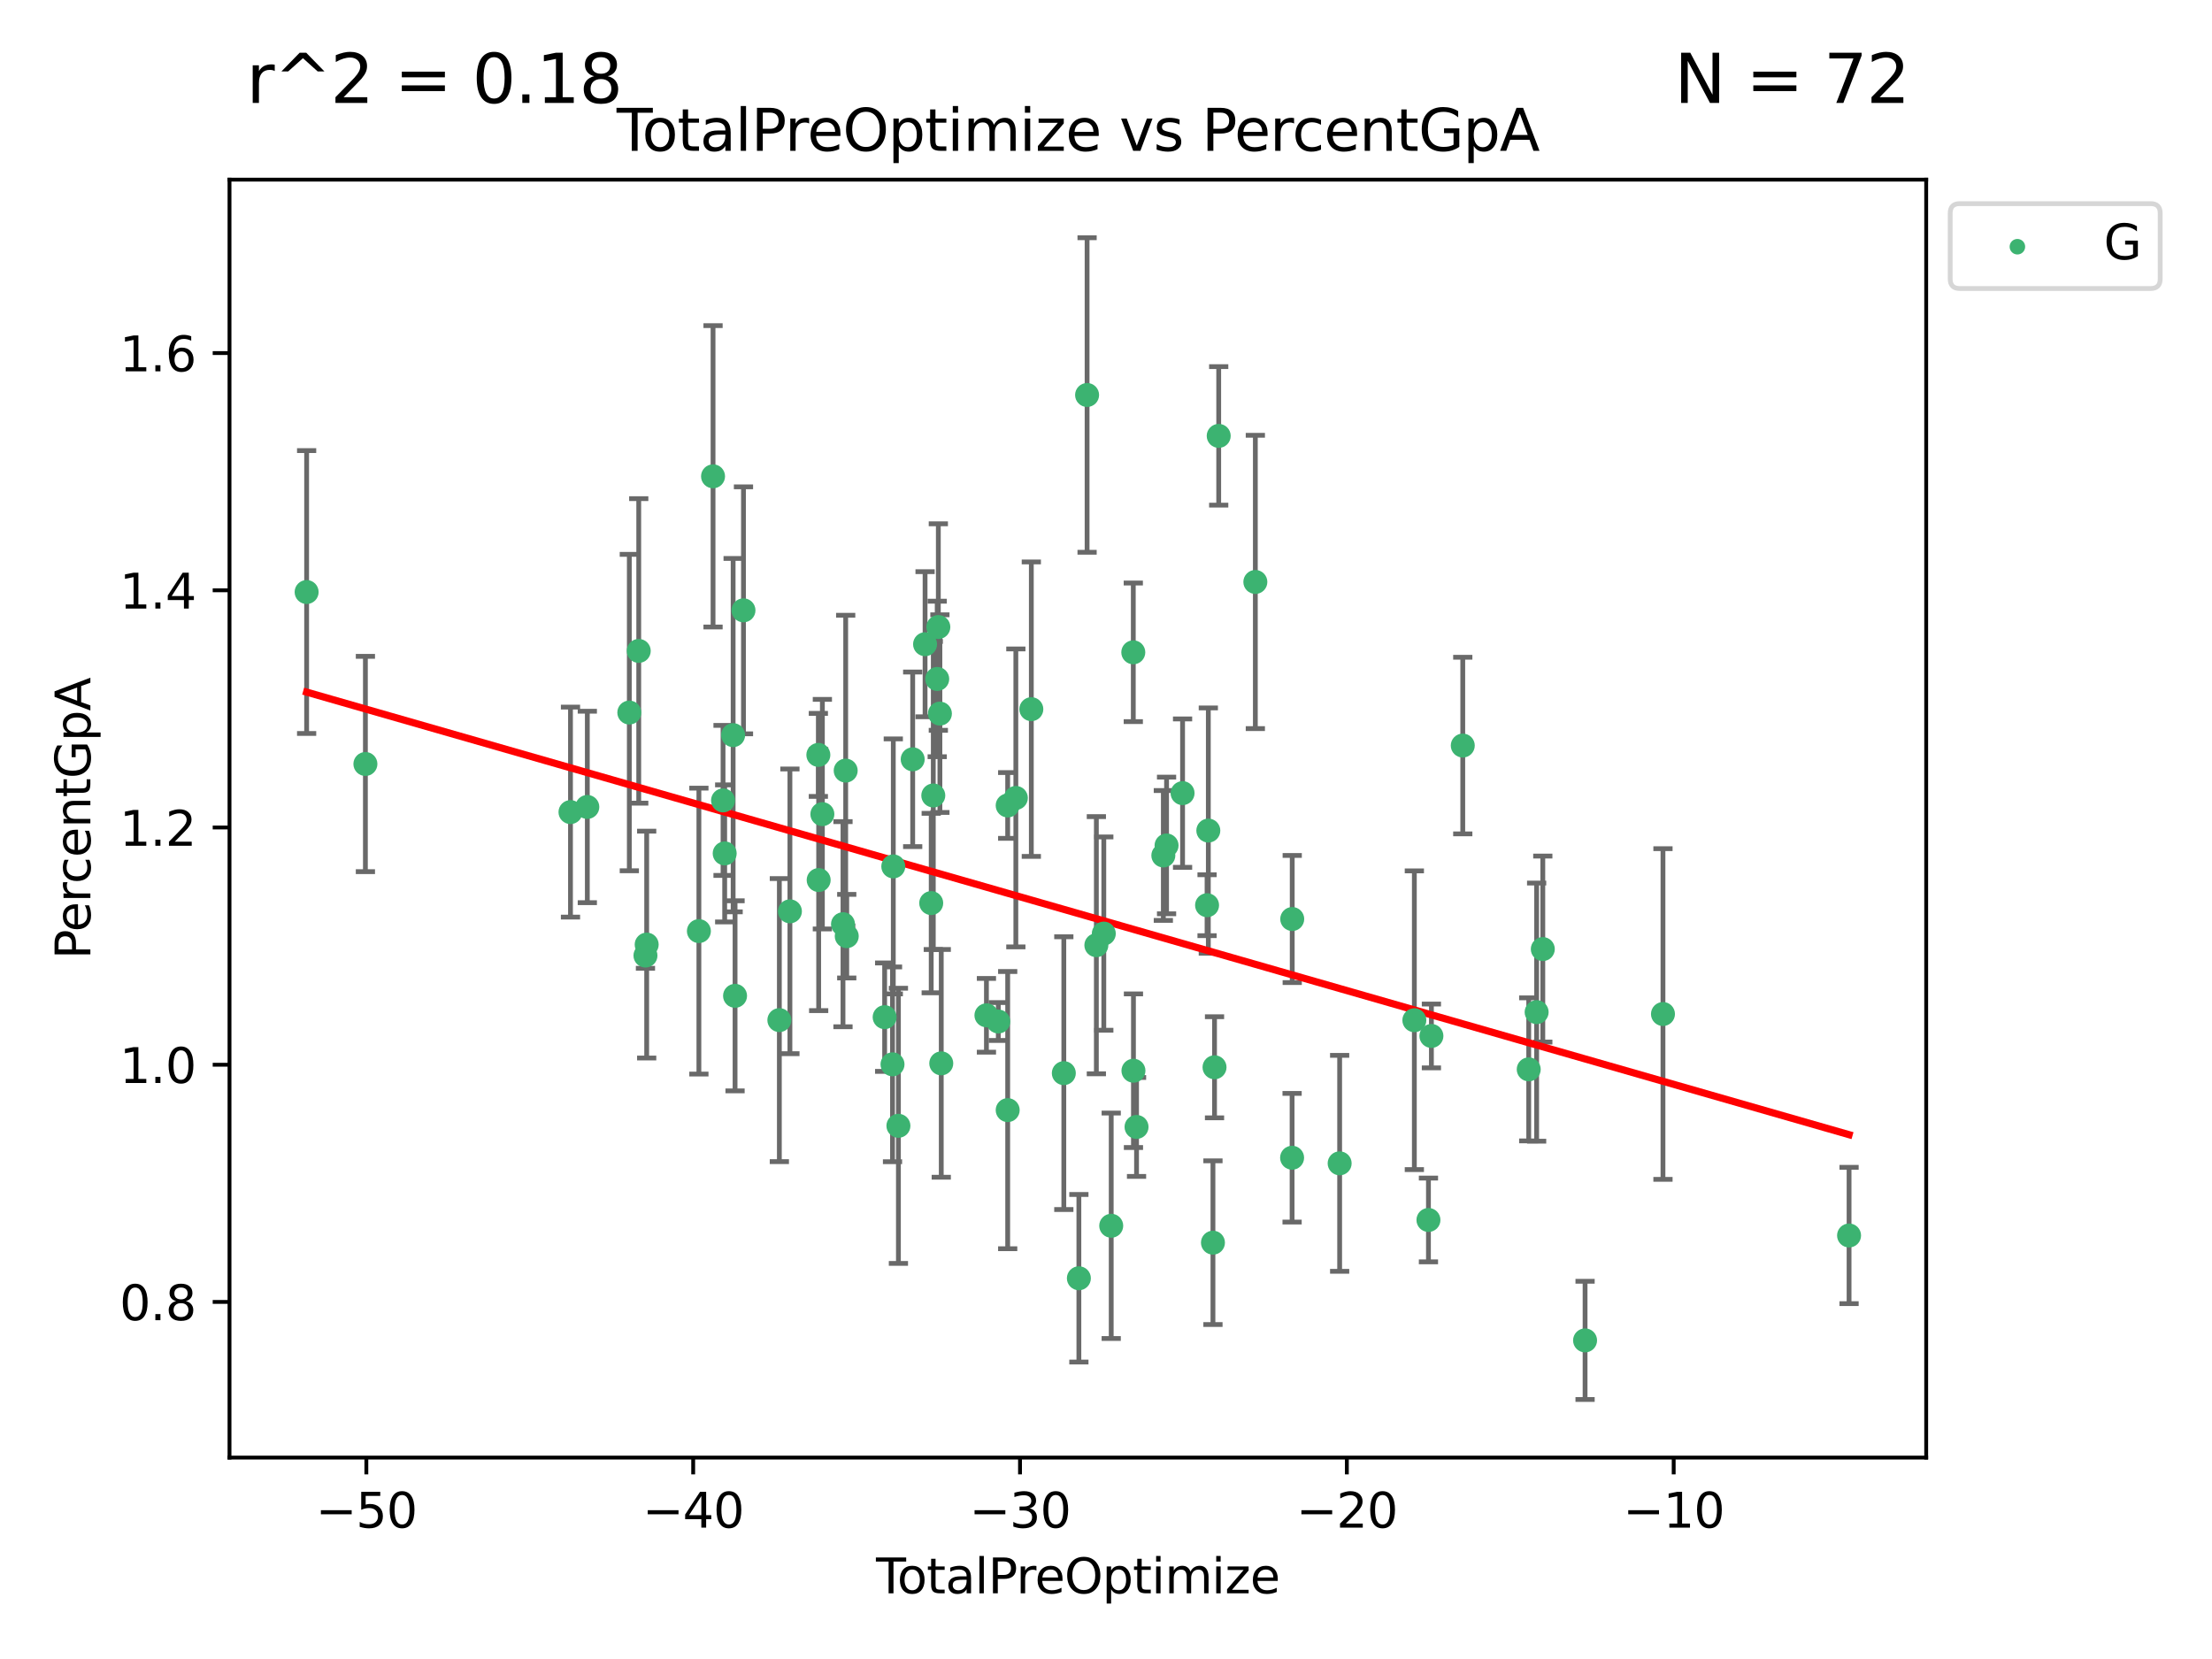 <?xml version="1.0" encoding="utf-8" standalone="no"?>
<!DOCTYPE svg PUBLIC "-//W3C//DTD SVG 1.1//EN"
  "http://www.w3.org/Graphics/SVG/1.1/DTD/svg11.dtd">
<svg xmlns:xlink="http://www.w3.org/1999/xlink" width="460.8pt" height="345.6pt" viewBox="0 0 460.8 345.6" xmlns="http://www.w3.org/2000/svg" version="1.1">
 <defs>
  <style type="text/css">*{stroke-linejoin: round; stroke-linecap: butt}</style>
 </defs>
 <g id="figure_1">
  <g id="patch_1">
   <path d="M 0 345.6 
L 460.8 345.6 
L 460.8 0 
L 0 0 
z
" style="fill: #ffffff"/>
  </g>
  <g id="axes_1">
   <g id="patch_2">
    <path d="M 47.81 303.64 
L 401.26 303.64 
L 401.26 37.422 
L 47.81 37.422 
z
" style="fill: #ffffff"/>
   </g>
   <g id="PathCollection_1">
    <defs>
     <path id="m0fd4afc71e" d="M 0 1.118 
C 0.297 1.118 0.581 1 0.791 0.791 
C 1 0.581 1.118 0.297 1.118 0 
C 1.118 -0.297 1 -0.581 0.791 -0.791 
C 0.581 -1 0.297 -1.118 0 -1.118 
C -0.297 -1.118 -0.581 -1 -0.791 -0.791 
C -1 -0.581 -1.118 -0.297 -1.118 0 
C -1.118 0.297 -1 0.581 -0.791 0.791 
C -0.581 1 -0.297 1.118 0 1.118 
z
" style="stroke: #3cb371"/>
    </defs>
    <g clip-path="url(#p74c16fd40b)">
     <use xlink:href="#m0fd4afc71e" x="63.876" y="123.332" style="fill: #3cb371; stroke: #3cb371"/>
     <use xlink:href="#m0fd4afc71e" x="76.12" y="159.153" style="fill: #3cb371; stroke: #3cb371"/>
     <use xlink:href="#m0fd4afc71e" x="118.843" y="169.174" style="fill: #3cb371; stroke: #3cb371"/>
     <use xlink:href="#m0fd4afc71e" x="122.35" y="168.104" style="fill: #3cb371; stroke: #3cb371"/>
     <use xlink:href="#m0fd4afc71e" x="131.099" y="148.438" style="fill: #3cb371; stroke: #3cb371"/>
     <use xlink:href="#m0fd4afc71e" x="133.061" y="135.597" style="fill: #3cb371; stroke: #3cb371"/>
     <use xlink:href="#m0fd4afc71e" x="134.461" y="199.058" style="fill: #3cb371; stroke: #3cb371"/>
     <use xlink:href="#m0fd4afc71e" x="134.715" y="196.772" style="fill: #3cb371; stroke: #3cb371"/>
     <use xlink:href="#m0fd4afc71e" x="145.593" y="193.965" style="fill: #3cb371; stroke: #3cb371"/>
     <use xlink:href="#m0fd4afc71e" x="148.54" y="99.226" style="fill: #3cb371; stroke: #3cb371"/>
     <use xlink:href="#m0fd4afc71e" x="150.624" y="166.74" style="fill: #3cb371; stroke: #3cb371"/>
     <use xlink:href="#m0fd4afc71e" x="150.965" y="177.781" style="fill: #3cb371; stroke: #3cb371"/>
     <use xlink:href="#m0fd4afc71e" x="152.724" y="153.145" style="fill: #3cb371; stroke: #3cb371"/>
     <use xlink:href="#m0fd4afc71e" x="153.125" y="207.45" style="fill: #3cb371; stroke: #3cb371"/>
     <use xlink:href="#m0fd4afc71e" x="154.879" y="127.143" style="fill: #3cb371; stroke: #3cb371"/>
     <use xlink:href="#m0fd4afc71e" x="162.355" y="212.508" style="fill: #3cb371; stroke: #3cb371"/>
     <use xlink:href="#m0fd4afc71e" x="164.554" y="189.848" style="fill: #3cb371; stroke: #3cb371"/>
     <use xlink:href="#m0fd4afc71e" x="170.478" y="157.258" style="fill: #3cb371; stroke: #3cb371"/>
     <use xlink:href="#m0fd4afc71e" x="170.544" y="183.329" style="fill: #3cb371; stroke: #3cb371"/>
     <use xlink:href="#m0fd4afc71e" x="171.315" y="169.602" style="fill: #3cb371; stroke: #3cb371"/>
     <use xlink:href="#m0fd4afc71e" x="175.61" y="192.524" style="fill: #3cb371; stroke: #3cb371"/>
     <use xlink:href="#m0fd4afc71e" x="176.173" y="160.53" style="fill: #3cb371; stroke: #3cb371"/>
     <use xlink:href="#m0fd4afc71e" x="176.393" y="195.024" style="fill: #3cb371; stroke: #3cb371"/>
     <use xlink:href="#m0fd4afc71e" x="184.289" y="211.894" style="fill: #3cb371; stroke: #3cb371"/>
     <use xlink:href="#m0fd4afc71e" x="185.927" y="221.718" style="fill: #3cb371; stroke: #3cb371"/>
     <use xlink:href="#m0fd4afc71e" x="186.09" y="180.488" style="fill: #3cb371; stroke: #3cb371"/>
     <use xlink:href="#m0fd4afc71e" x="187.156" y="234.525" style="fill: #3cb371; stroke: #3cb371"/>
     <use xlink:href="#m0fd4afc71e" x="190.13" y="158.178" style="fill: #3cb371; stroke: #3cb371"/>
     <use xlink:href="#m0fd4afc71e" x="192.709" y="134.202" style="fill: #3cb371; stroke: #3cb371"/>
     <use xlink:href="#m0fd4afc71e" x="193.989" y="188.129" style="fill: #3cb371; stroke: #3cb371"/>
     <use xlink:href="#m0fd4afc71e" x="194.422" y="165.712" style="fill: #3cb371; stroke: #3cb371"/>
     <use xlink:href="#m0fd4afc71e" x="195.239" y="141.439" style="fill: #3cb371; stroke: #3cb371"/>
     <use xlink:href="#m0fd4afc71e" x="195.472" y="130.626" style="fill: #3cb371; stroke: #3cb371"/>
     <use xlink:href="#m0fd4afc71e" x="195.8" y="148.658" style="fill: #3cb371; stroke: #3cb371"/>
     <use xlink:href="#m0fd4afc71e" x="196.082" y="221.517" style="fill: #3cb371; stroke: #3cb371"/>
     <use xlink:href="#m0fd4afc71e" x="205.492" y="211.509" style="fill: #3cb371; stroke: #3cb371"/>
     <use xlink:href="#m0fd4afc71e" x="207.964" y="212.801" style="fill: #3cb371; stroke: #3cb371"/>
     <use xlink:href="#m0fd4afc71e" x="209.919" y="167.794" style="fill: #3cb371; stroke: #3cb371"/>
     <use xlink:href="#m0fd4afc71e" x="209.92" y="231.257" style="fill: #3cb371; stroke: #3cb371"/>
     <use xlink:href="#m0fd4afc71e" x="211.619" y="166.223" style="fill: #3cb371; stroke: #3cb371"/>
     <use xlink:href="#m0fd4afc71e" x="214.844" y="147.733" style="fill: #3cb371; stroke: #3cb371"/>
     <use xlink:href="#m0fd4afc71e" x="221.614" y="223.556" style="fill: #3cb371; stroke: #3cb371"/>
     <use xlink:href="#m0fd4afc71e" x="224.75" y="266.285" style="fill: #3cb371; stroke: #3cb371"/>
     <use xlink:href="#m0fd4afc71e" x="226.46" y="82.284" style="fill: #3cb371; stroke: #3cb371"/>
     <use xlink:href="#m0fd4afc71e" x="228.392" y="196.903" style="fill: #3cb371; stroke: #3cb371"/>
     <use xlink:href="#m0fd4afc71e" x="229.942" y="194.485" style="fill: #3cb371; stroke: #3cb371"/>
     <use xlink:href="#m0fd4afc71e" x="231.487" y="255.348" style="fill: #3cb371; stroke: #3cb371"/>
     <use xlink:href="#m0fd4afc71e" x="236.086" y="135.89" style="fill: #3cb371; stroke: #3cb371"/>
     <use xlink:href="#m0fd4afc71e" x="236.119" y="223.049" style="fill: #3cb371; stroke: #3cb371"/>
     <use xlink:href="#m0fd4afc71e" x="236.762" y="234.762" style="fill: #3cb371; stroke: #3cb371"/>
     <use xlink:href="#m0fd4afc71e" x="242.345" y="178.21" style="fill: #3cb371; stroke: #3cb371"/>
     <use xlink:href="#m0fd4afc71e" x="243.016" y="176.126" style="fill: #3cb371; stroke: #3cb371"/>
     <use xlink:href="#m0fd4afc71e" x="246.351" y="165.224" style="fill: #3cb371; stroke: #3cb371"/>
     <use xlink:href="#m0fd4afc71e" x="251.454" y="188.572" style="fill: #3cb371; stroke: #3cb371"/>
     <use xlink:href="#m0fd4afc71e" x="251.716" y="173.024" style="fill: #3cb371; stroke: #3cb371"/>
     <use xlink:href="#m0fd4afc71e" x="252.68" y="258.871" style="fill: #3cb371; stroke: #3cb371"/>
     <use xlink:href="#m0fd4afc71e" x="253.008" y="222.334" style="fill: #3cb371; stroke: #3cb371"/>
     <use xlink:href="#m0fd4afc71e" x="253.879" y="90.804" style="fill: #3cb371; stroke: #3cb371"/>
     <use xlink:href="#m0fd4afc71e" x="261.512" y="121.232" style="fill: #3cb371; stroke: #3cb371"/>
     <use xlink:href="#m0fd4afc71e" x="269.167" y="241.178" style="fill: #3cb371; stroke: #3cb371"/>
     <use xlink:href="#m0fd4afc71e" x="269.194" y="191.449" style="fill: #3cb371; stroke: #3cb371"/>
     <use xlink:href="#m0fd4afc71e" x="279.073" y="242.345" style="fill: #3cb371; stroke: #3cb371"/>
     <use xlink:href="#m0fd4afc71e" x="294.635" y="212.533" style="fill: #3cb371; stroke: #3cb371"/>
     <use xlink:href="#m0fd4afc71e" x="297.572" y="254.141" style="fill: #3cb371; stroke: #3cb371"/>
     <use xlink:href="#m0fd4afc71e" x="298.189" y="215.808" style="fill: #3cb371; stroke: #3cb371"/>
     <use xlink:href="#m0fd4afc71e" x="304.722" y="155.313" style="fill: #3cb371; stroke: #3cb371"/>
     <use xlink:href="#m0fd4afc71e" x="318.462" y="222.767" style="fill: #3cb371; stroke: #3cb371"/>
     <use xlink:href="#m0fd4afc71e" x="320.109" y="210.845" style="fill: #3cb371; stroke: #3cb371"/>
     <use xlink:href="#m0fd4afc71e" x="321.394" y="197.709" style="fill: #3cb371; stroke: #3cb371"/>
     <use xlink:href="#m0fd4afc71e" x="330.199" y="279.229" style="fill: #3cb371; stroke: #3cb371"/>
     <use xlink:href="#m0fd4afc71e" x="346.427" y="211.238" style="fill: #3cb371; stroke: #3cb371"/>
     <use xlink:href="#m0fd4afc71e" x="385.194" y="257.373" style="fill: #3cb371; stroke: #3cb371"/>
    </g>
   </g>
   <g id="matplotlib.axis_1">
    <g id="xtick_1">
     <g id="line2d_1">
      <defs>
       <path id="mbe386721bf" d="M 0 0 
L 0 3.5 
" style="stroke: #000000; stroke-width: 0.8"/>
      </defs>
      <g>
       <use xlink:href="#mbe386721bf" x="76.317" y="303.64" style="stroke: #000000; stroke-width: 0.8"/>
      </g>
     </g>
     <g id="text_1">
      <!-- −50 -->
      <g transform="translate(65.765 318.238)scale(0.1 -0.1)">
       <defs>
        <path id="DejaVuSans-2212" d="M 678 2272 
L 4684 2272 
L 4684 1741 
L 678 1741 
L 678 2272 
z
" transform="scale(0.016)"/>
        <path id="DejaVuSans-35" d="M 691 4666 
L 3169 4666 
L 3169 4134 
L 1269 4134 
L 1269 2991 
Q 1406 3038 1543 3061 
Q 1681 3084 1819 3084 
Q 2600 3084 3056 2656 
Q 3513 2228 3513 1497 
Q 3513 744 3044 326 
Q 2575 -91 1722 -91 
Q 1428 -91 1123 -41 
Q 819 9 494 109 
L 494 744 
Q 775 591 1075 516 
Q 1375 441 1709 441 
Q 2250 441 2565 725 
Q 2881 1009 2881 1497 
Q 2881 1984 2565 2268 
Q 2250 2553 1709 2553 
Q 1456 2553 1204 2497 
Q 953 2441 691 2322 
L 691 4666 
z
" transform="scale(0.016)"/>
        <path id="DejaVuSans-30" d="M 2034 4250 
Q 1547 4250 1301 3770 
Q 1056 3291 1056 2328 
Q 1056 1369 1301 889 
Q 1547 409 2034 409 
Q 2525 409 2770 889 
Q 3016 1369 3016 2328 
Q 3016 3291 2770 3770 
Q 2525 4250 2034 4250 
z
M 2034 4750 
Q 2819 4750 3233 4129 
Q 3647 3509 3647 2328 
Q 3647 1150 3233 529 
Q 2819 -91 2034 -91 
Q 1250 -91 836 529 
Q 422 1150 422 2328 
Q 422 3509 836 4129 
Q 1250 4750 2034 4750 
z
" transform="scale(0.016)"/>
       </defs>
       <use xlink:href="#DejaVuSans-2212"/>
       <use xlink:href="#DejaVuSans-35" x="83.789"/>
       <use xlink:href="#DejaVuSans-30" x="147.412"/>
      </g>
     </g>
    </g>
    <g id="xtick_2">
     <g id="line2d_2">
      <g>
       <use xlink:href="#mbe386721bf" x="144.403" y="303.64" style="stroke: #000000; stroke-width: 0.8"/>
      </g>
     </g>
     <g id="text_2">
      <!-- −40 -->
      <g transform="translate(133.85 318.238)scale(0.1 -0.1)">
       <defs>
        <path id="DejaVuSans-34" d="M 2419 4116 
L 825 1625 
L 2419 1625 
L 2419 4116 
z
M 2253 4666 
L 3047 4666 
L 3047 1625 
L 3713 1625 
L 3713 1100 
L 3047 1100 
L 3047 0 
L 2419 0 
L 2419 1100 
L 313 1100 
L 313 1709 
L 2253 4666 
z
" transform="scale(0.016)"/>
       </defs>
       <use xlink:href="#DejaVuSans-2212"/>
       <use xlink:href="#DejaVuSans-34" x="83.789"/>
       <use xlink:href="#DejaVuSans-30" x="147.412"/>
      </g>
     </g>
    </g>
    <g id="xtick_3">
     <g id="line2d_3">
      <g>
       <use xlink:href="#mbe386721bf" x="212.488" y="303.64" style="stroke: #000000; stroke-width: 0.8"/>
      </g>
     </g>
     <g id="text_3">
      <!-- −30 -->
      <g transform="translate(201.936 318.238)scale(0.1 -0.1)">
       <defs>
        <path id="DejaVuSans-33" d="M 2597 2516 
Q 3050 2419 3304 2112 
Q 3559 1806 3559 1356 
Q 3559 666 3084 287 
Q 2609 -91 1734 -91 
Q 1441 -91 1130 -33 
Q 819 25 488 141 
L 488 750 
Q 750 597 1062 519 
Q 1375 441 1716 441 
Q 2309 441 2620 675 
Q 2931 909 2931 1356 
Q 2931 1769 2642 2001 
Q 2353 2234 1838 2234 
L 1294 2234 
L 1294 2753 
L 1863 2753 
Q 2328 2753 2575 2939 
Q 2822 3125 2822 3475 
Q 2822 3834 2567 4026 
Q 2313 4219 1838 4219 
Q 1578 4219 1281 4162 
Q 984 4106 628 3988 
L 628 4550 
Q 988 4650 1302 4700 
Q 1616 4750 1894 4750 
Q 2613 4750 3031 4423 
Q 3450 4097 3450 3541 
Q 3450 3153 3228 2886 
Q 3006 2619 2597 2516 
z
" transform="scale(0.016)"/>
       </defs>
       <use xlink:href="#DejaVuSans-2212"/>
       <use xlink:href="#DejaVuSans-33" x="83.789"/>
       <use xlink:href="#DejaVuSans-30" x="147.412"/>
      </g>
     </g>
    </g>
    <g id="xtick_4">
     <g id="line2d_4">
      <g>
       <use xlink:href="#mbe386721bf" x="280.574" y="303.64" style="stroke: #000000; stroke-width: 0.8"/>
      </g>
     </g>
     <g id="text_4">
      <!-- −20 -->
      <g transform="translate(270.021 318.238)scale(0.1 -0.1)">
       <defs>
        <path id="DejaVuSans-32" d="M 1228 531 
L 3431 531 
L 3431 0 
L 469 0 
L 469 531 
Q 828 903 1448 1529 
Q 2069 2156 2228 2338 
Q 2531 2678 2651 2914 
Q 2772 3150 2772 3378 
Q 2772 3750 2511 3984 
Q 2250 4219 1831 4219 
Q 1534 4219 1204 4116 
Q 875 4013 500 3803 
L 500 4441 
Q 881 4594 1212 4672 
Q 1544 4750 1819 4750 
Q 2544 4750 2975 4387 
Q 3406 4025 3406 3419 
Q 3406 3131 3298 2873 
Q 3191 2616 2906 2266 
Q 2828 2175 2409 1742 
Q 1991 1309 1228 531 
z
" transform="scale(0.016)"/>
       </defs>
       <use xlink:href="#DejaVuSans-2212"/>
       <use xlink:href="#DejaVuSans-32" x="83.789"/>
       <use xlink:href="#DejaVuSans-30" x="147.412"/>
      </g>
     </g>
    </g>
    <g id="xtick_5">
     <g id="line2d_5">
      <g>
       <use xlink:href="#mbe386721bf" x="348.659" y="303.64" style="stroke: #000000; stroke-width: 0.8"/>
      </g>
     </g>
     <g id="text_5">
      <!-- −10 -->
      <g transform="translate(338.107 318.238)scale(0.1 -0.1)">
       <defs>
        <path id="DejaVuSans-31" d="M 794 531 
L 1825 531 
L 1825 4091 
L 703 3866 
L 703 4441 
L 1819 4666 
L 2450 4666 
L 2450 531 
L 3481 531 
L 3481 0 
L 794 0 
L 794 531 
z
" transform="scale(0.016)"/>
       </defs>
       <use xlink:href="#DejaVuSans-2212"/>
       <use xlink:href="#DejaVuSans-31" x="83.789"/>
       <use xlink:href="#DejaVuSans-30" x="147.412"/>
      </g>
     </g>
    </g>
    <g id="text_6">
     <!-- TotalPreOptimize -->
     <g transform="translate(182.492 331.917)scale(0.1 -0.1)">
      <defs>
       <path id="DejaVuSans-54" d="M -19 4666 
L 3928 4666 
L 3928 4134 
L 2272 4134 
L 2272 0 
L 1638 0 
L 1638 4134 
L -19 4134 
L -19 4666 
z
" transform="scale(0.016)"/>
       <path id="DejaVuSans-6f" d="M 1959 3097 
Q 1497 3097 1228 2736 
Q 959 2375 959 1747 
Q 959 1119 1226 758 
Q 1494 397 1959 397 
Q 2419 397 2687 759 
Q 2956 1122 2956 1747 
Q 2956 2369 2687 2733 
Q 2419 3097 1959 3097 
z
M 1959 3584 
Q 2709 3584 3137 3096 
Q 3566 2609 3566 1747 
Q 3566 888 3137 398 
Q 2709 -91 1959 -91 
Q 1206 -91 779 398 
Q 353 888 353 1747 
Q 353 2609 779 3096 
Q 1206 3584 1959 3584 
z
" transform="scale(0.016)"/>
       <path id="DejaVuSans-74" d="M 1172 4494 
L 1172 3500 
L 2356 3500 
L 2356 3053 
L 1172 3053 
L 1172 1153 
Q 1172 725 1289 603 
Q 1406 481 1766 481 
L 2356 481 
L 2356 0 
L 1766 0 
Q 1100 0 847 248 
Q 594 497 594 1153 
L 594 3053 
L 172 3053 
L 172 3500 
L 594 3500 
L 594 4494 
L 1172 4494 
z
" transform="scale(0.016)"/>
       <path id="DejaVuSans-61" d="M 2194 1759 
Q 1497 1759 1228 1600 
Q 959 1441 959 1056 
Q 959 750 1161 570 
Q 1363 391 1709 391 
Q 2188 391 2477 730 
Q 2766 1069 2766 1631 
L 2766 1759 
L 2194 1759 
z
M 3341 1997 
L 3341 0 
L 2766 0 
L 2766 531 
Q 2569 213 2275 61 
Q 1981 -91 1556 -91 
Q 1019 -91 701 211 
Q 384 513 384 1019 
Q 384 1609 779 1909 
Q 1175 2209 1959 2209 
L 2766 2209 
L 2766 2266 
Q 2766 2663 2505 2880 
Q 2244 3097 1772 3097 
Q 1472 3097 1187 3025 
Q 903 2953 641 2809 
L 641 3341 
Q 956 3463 1253 3523 
Q 1550 3584 1831 3584 
Q 2591 3584 2966 3190 
Q 3341 2797 3341 1997 
z
" transform="scale(0.016)"/>
       <path id="DejaVuSans-6c" d="M 603 4863 
L 1178 4863 
L 1178 0 
L 603 0 
L 603 4863 
z
" transform="scale(0.016)"/>
       <path id="DejaVuSans-50" d="M 1259 4147 
L 1259 2394 
L 2053 2394 
Q 2494 2394 2734 2622 
Q 2975 2850 2975 3272 
Q 2975 3691 2734 3919 
Q 2494 4147 2053 4147 
L 1259 4147 
z
M 628 4666 
L 2053 4666 
Q 2838 4666 3239 4311 
Q 3641 3956 3641 3272 
Q 3641 2581 3239 2228 
Q 2838 1875 2053 1875 
L 1259 1875 
L 1259 0 
L 628 0 
L 628 4666 
z
" transform="scale(0.016)"/>
       <path id="DejaVuSans-72" d="M 2631 2963 
Q 2534 3019 2420 3045 
Q 2306 3072 2169 3072 
Q 1681 3072 1420 2755 
Q 1159 2438 1159 1844 
L 1159 0 
L 581 0 
L 581 3500 
L 1159 3500 
L 1159 2956 
Q 1341 3275 1631 3429 
Q 1922 3584 2338 3584 
Q 2397 3584 2469 3576 
Q 2541 3569 2628 3553 
L 2631 2963 
z
" transform="scale(0.016)"/>
       <path id="DejaVuSans-65" d="M 3597 1894 
L 3597 1613 
L 953 1613 
Q 991 1019 1311 708 
Q 1631 397 2203 397 
Q 2534 397 2845 478 
Q 3156 559 3463 722 
L 3463 178 
Q 3153 47 2828 -22 
Q 2503 -91 2169 -91 
Q 1331 -91 842 396 
Q 353 884 353 1716 
Q 353 2575 817 3079 
Q 1281 3584 2069 3584 
Q 2775 3584 3186 3129 
Q 3597 2675 3597 1894 
z
M 3022 2063 
Q 3016 2534 2758 2815 
Q 2500 3097 2075 3097 
Q 1594 3097 1305 2825 
Q 1016 2553 972 2059 
L 3022 2063 
z
" transform="scale(0.016)"/>
       <path id="DejaVuSans-4f" d="M 2522 4238 
Q 1834 4238 1429 3725 
Q 1025 3213 1025 2328 
Q 1025 1447 1429 934 
Q 1834 422 2522 422 
Q 3209 422 3611 934 
Q 4013 1447 4013 2328 
Q 4013 3213 3611 3725 
Q 3209 4238 2522 4238 
z
M 2522 4750 
Q 3503 4750 4090 4092 
Q 4678 3434 4678 2328 
Q 4678 1225 4090 567 
Q 3503 -91 2522 -91 
Q 1538 -91 948 565 
Q 359 1222 359 2328 
Q 359 3434 948 4092 
Q 1538 4750 2522 4750 
z
" transform="scale(0.016)"/>
       <path id="DejaVuSans-70" d="M 1159 525 
L 1159 -1331 
L 581 -1331 
L 581 3500 
L 1159 3500 
L 1159 2969 
Q 1341 3281 1617 3432 
Q 1894 3584 2278 3584 
Q 2916 3584 3314 3078 
Q 3713 2572 3713 1747 
Q 3713 922 3314 415 
Q 2916 -91 2278 -91 
Q 1894 -91 1617 61 
Q 1341 213 1159 525 
z
M 3116 1747 
Q 3116 2381 2855 2742 
Q 2594 3103 2138 3103 
Q 1681 3103 1420 2742 
Q 1159 2381 1159 1747 
Q 1159 1113 1420 752 
Q 1681 391 2138 391 
Q 2594 391 2855 752 
Q 3116 1113 3116 1747 
z
" transform="scale(0.016)"/>
       <path id="DejaVuSans-69" d="M 603 3500 
L 1178 3500 
L 1178 0 
L 603 0 
L 603 3500 
z
M 603 4863 
L 1178 4863 
L 1178 4134 
L 603 4134 
L 603 4863 
z
" transform="scale(0.016)"/>
       <path id="DejaVuSans-6d" d="M 3328 2828 
Q 3544 3216 3844 3400 
Q 4144 3584 4550 3584 
Q 5097 3584 5394 3201 
Q 5691 2819 5691 2113 
L 5691 0 
L 5113 0 
L 5113 2094 
Q 5113 2597 4934 2840 
Q 4756 3084 4391 3084 
Q 3944 3084 3684 2787 
Q 3425 2491 3425 1978 
L 3425 0 
L 2847 0 
L 2847 2094 
Q 2847 2600 2669 2842 
Q 2491 3084 2119 3084 
Q 1678 3084 1418 2786 
Q 1159 2488 1159 1978 
L 1159 0 
L 581 0 
L 581 3500 
L 1159 3500 
L 1159 2956 
Q 1356 3278 1631 3431 
Q 1906 3584 2284 3584 
Q 2666 3584 2933 3390 
Q 3200 3197 3328 2828 
z
" transform="scale(0.016)"/>
       <path id="DejaVuSans-7a" d="M 353 3500 
L 3084 3500 
L 3084 2975 
L 922 459 
L 3084 459 
L 3084 0 
L 275 0 
L 275 525 
L 2438 3041 
L 353 3041 
L 353 3500 
z
" transform="scale(0.016)"/>
      </defs>
      <use xlink:href="#DejaVuSans-54"/>
      <use xlink:href="#DejaVuSans-6f" x="44.084"/>
      <use xlink:href="#DejaVuSans-74" x="105.266"/>
      <use xlink:href="#DejaVuSans-61" x="144.475"/>
      <use xlink:href="#DejaVuSans-6c" x="205.754"/>
      <use xlink:href="#DejaVuSans-50" x="233.537"/>
      <use xlink:href="#DejaVuSans-72" x="292.09"/>
      <use xlink:href="#DejaVuSans-65" x="330.953"/>
      <use xlink:href="#DejaVuSans-4f" x="392.477"/>
      <use xlink:href="#DejaVuSans-70" x="471.188"/>
      <use xlink:href="#DejaVuSans-74" x="534.664"/>
      <use xlink:href="#DejaVuSans-69" x="573.873"/>
      <use xlink:href="#DejaVuSans-6d" x="601.656"/>
      <use xlink:href="#DejaVuSans-69" x="699.068"/>
      <use xlink:href="#DejaVuSans-7a" x="726.852"/>
      <use xlink:href="#DejaVuSans-65" x="779.342"/>
     </g>
    </g>
   </g>
   <g id="matplotlib.axis_2">
    <g id="ytick_1">
     <g id="line2d_6">
      <defs>
       <path id="mc75a22b873" d="M 0 0 
L -3.5 0 
" style="stroke: #000000; stroke-width: 0.8"/>
      </defs>
      <g>
       <use xlink:href="#mc75a22b873" x="47.81" y="271.22" style="stroke: #000000; stroke-width: 0.8"/>
      </g>
     </g>
     <g id="text_7">
      <!-- 0.8 -->
      <g transform="translate(24.907 275.019)scale(0.1 -0.1)">
       <defs>
        <path id="DejaVuSans-2e" d="M 684 794 
L 1344 794 
L 1344 0 
L 684 0 
L 684 794 
z
" transform="scale(0.016)"/>
        <path id="DejaVuSans-38" d="M 2034 2216 
Q 1584 2216 1326 1975 
Q 1069 1734 1069 1313 
Q 1069 891 1326 650 
Q 1584 409 2034 409 
Q 2484 409 2743 651 
Q 3003 894 3003 1313 
Q 3003 1734 2745 1975 
Q 2488 2216 2034 2216 
z
M 1403 2484 
Q 997 2584 770 2862 
Q 544 3141 544 3541 
Q 544 4100 942 4425 
Q 1341 4750 2034 4750 
Q 2731 4750 3128 4425 
Q 3525 4100 3525 3541 
Q 3525 3141 3298 2862 
Q 3072 2584 2669 2484 
Q 3125 2378 3379 2068 
Q 3634 1759 3634 1313 
Q 3634 634 3220 271 
Q 2806 -91 2034 -91 
Q 1263 -91 848 271 
Q 434 634 434 1313 
Q 434 1759 690 2068 
Q 947 2378 1403 2484 
z
M 1172 3481 
Q 1172 3119 1398 2916 
Q 1625 2713 2034 2713 
Q 2441 2713 2670 2916 
Q 2900 3119 2900 3481 
Q 2900 3844 2670 4047 
Q 2441 4250 2034 4250 
Q 1625 4250 1398 4047 
Q 1172 3844 1172 3481 
z
" transform="scale(0.016)"/>
       </defs>
       <use xlink:href="#DejaVuSans-30"/>
       <use xlink:href="#DejaVuSans-2e" x="63.623"/>
       <use xlink:href="#DejaVuSans-38" x="95.41"/>
      </g>
     </g>
    </g>
    <g id="ytick_2">
     <g id="line2d_7">
      <g>
       <use xlink:href="#mc75a22b873" x="47.81" y="221.803" style="stroke: #000000; stroke-width: 0.8"/>
      </g>
     </g>
     <g id="text_8">
      <!-- 1.0 -->
      <g transform="translate(24.907 225.603)scale(0.1 -0.1)">
       <use xlink:href="#DejaVuSans-31"/>
       <use xlink:href="#DejaVuSans-2e" x="63.623"/>
       <use xlink:href="#DejaVuSans-30" x="95.41"/>
      </g>
     </g>
    </g>
    <g id="ytick_3">
     <g id="line2d_8">
      <g>
       <use xlink:href="#mc75a22b873" x="47.81" y="172.387" style="stroke: #000000; stroke-width: 0.8"/>
      </g>
     </g>
     <g id="text_9">
      <!-- 1.2 -->
      <g transform="translate(24.907 176.186)scale(0.1 -0.1)">
       <use xlink:href="#DejaVuSans-31"/>
       <use xlink:href="#DejaVuSans-2e" x="63.623"/>
       <use xlink:href="#DejaVuSans-32" x="95.41"/>
      </g>
     </g>
    </g>
    <g id="ytick_4">
     <g id="line2d_9">
      <g>
       <use xlink:href="#mc75a22b873" x="47.81" y="122.971" style="stroke: #000000; stroke-width: 0.8"/>
      </g>
     </g>
     <g id="text_10">
      <!-- 1.4 -->
      <g transform="translate(24.907 126.77)scale(0.1 -0.1)">
       <use xlink:href="#DejaVuSans-31"/>
       <use xlink:href="#DejaVuSans-2e" x="63.623"/>
       <use xlink:href="#DejaVuSans-34" x="95.41"/>
      </g>
     </g>
    </g>
    <g id="ytick_5">
     <g id="line2d_10">
      <g>
       <use xlink:href="#mc75a22b873" x="47.81" y="73.554" style="stroke: #000000; stroke-width: 0.8"/>
      </g>
     </g>
     <g id="text_11">
      <!-- 1.6 -->
      <g transform="translate(24.907 77.353)scale(0.1 -0.1)">
       <defs>
        <path id="DejaVuSans-36" d="M 2113 2584 
Q 1688 2584 1439 2293 
Q 1191 2003 1191 1497 
Q 1191 994 1439 701 
Q 1688 409 2113 409 
Q 2538 409 2786 701 
Q 3034 994 3034 1497 
Q 3034 2003 2786 2293 
Q 2538 2584 2113 2584 
z
M 3366 4563 
L 3366 3988 
Q 3128 4100 2886 4159 
Q 2644 4219 2406 4219 
Q 1781 4219 1451 3797 
Q 1122 3375 1075 2522 
Q 1259 2794 1537 2939 
Q 1816 3084 2150 3084 
Q 2853 3084 3261 2657 
Q 3669 2231 3669 1497 
Q 3669 778 3244 343 
Q 2819 -91 2113 -91 
Q 1303 -91 875 529 
Q 447 1150 447 2328 
Q 447 3434 972 4092 
Q 1497 4750 2381 4750 
Q 2619 4750 2861 4703 
Q 3103 4656 3366 4563 
z
" transform="scale(0.016)"/>
       </defs>
       <use xlink:href="#DejaVuSans-31"/>
       <use xlink:href="#DejaVuSans-2e" x="63.623"/>
       <use xlink:href="#DejaVuSans-36" x="95.41"/>
      </g>
     </g>
    </g>
    <g id="text_12">
     <!-- PercentGpA -->
     <g transform="translate(18.827 199.807)rotate(-90)scale(0.1 -0.1)">
      <defs>
       <path id="DejaVuSans-63" d="M 3122 3366 
L 3122 2828 
Q 2878 2963 2633 3030 
Q 2388 3097 2138 3097 
Q 1578 3097 1268 2742 
Q 959 2388 959 1747 
Q 959 1106 1268 751 
Q 1578 397 2138 397 
Q 2388 397 2633 464 
Q 2878 531 3122 666 
L 3122 134 
Q 2881 22 2623 -34 
Q 2366 -91 2075 -91 
Q 1284 -91 818 406 
Q 353 903 353 1747 
Q 353 2603 823 3093 
Q 1294 3584 2113 3584 
Q 2378 3584 2631 3529 
Q 2884 3475 3122 3366 
z
" transform="scale(0.016)"/>
       <path id="DejaVuSans-6e" d="M 3513 2113 
L 3513 0 
L 2938 0 
L 2938 2094 
Q 2938 2591 2744 2837 
Q 2550 3084 2163 3084 
Q 1697 3084 1428 2787 
Q 1159 2491 1159 1978 
L 1159 0 
L 581 0 
L 581 3500 
L 1159 3500 
L 1159 2956 
Q 1366 3272 1645 3428 
Q 1925 3584 2291 3584 
Q 2894 3584 3203 3211 
Q 3513 2838 3513 2113 
z
" transform="scale(0.016)"/>
       <path id="DejaVuSans-47" d="M 3809 666 
L 3809 1919 
L 2778 1919 
L 2778 2438 
L 4434 2438 
L 4434 434 
Q 4069 175 3628 42 
Q 3188 -91 2688 -91 
Q 1594 -91 976 548 
Q 359 1188 359 2328 
Q 359 3472 976 4111 
Q 1594 4750 2688 4750 
Q 3144 4750 3555 4637 
Q 3966 4525 4313 4306 
L 4313 3634 
Q 3963 3931 3569 4081 
Q 3175 4231 2741 4231 
Q 1884 4231 1454 3753 
Q 1025 3275 1025 2328 
Q 1025 1384 1454 906 
Q 1884 428 2741 428 
Q 3075 428 3337 486 
Q 3600 544 3809 666 
z
" transform="scale(0.016)"/>
       <path id="DejaVuSans-41" d="M 2188 4044 
L 1331 1722 
L 3047 1722 
L 2188 4044 
z
M 1831 4666 
L 2547 4666 
L 4325 0 
L 3669 0 
L 3244 1197 
L 1141 1197 
L 716 0 
L 50 0 
L 1831 4666 
z
" transform="scale(0.016)"/>
      </defs>
      <use xlink:href="#DejaVuSans-50"/>
      <use xlink:href="#DejaVuSans-65" x="56.678"/>
      <use xlink:href="#DejaVuSans-72" x="118.201"/>
      <use xlink:href="#DejaVuSans-63" x="157.064"/>
      <use xlink:href="#DejaVuSans-65" x="212.045"/>
      <use xlink:href="#DejaVuSans-6e" x="273.568"/>
      <use xlink:href="#DejaVuSans-74" x="336.947"/>
      <use xlink:href="#DejaVuSans-47" x="376.156"/>
      <use xlink:href="#DejaVuSans-70" x="453.646"/>
      <use xlink:href="#DejaVuSans-41" x="517.123"/>
     </g>
    </g>
   </g>
   <g id="LineCollection_1">
    <path d="M 63.876 152.796 
L 63.876 93.868 
" clip-path="url(#p74c16fd40b)" style="fill: none; stroke: #696969"/>
    <path d="M 76.12 181.578 
L 76.12 136.728 
" clip-path="url(#p74c16fd40b)" style="fill: none; stroke: #696969"/>
    <path d="M 118.843 191.046 
L 118.843 147.301 
" clip-path="url(#p74c16fd40b)" style="fill: none; stroke: #696969"/>
    <path d="M 122.35 188.043 
L 122.35 148.166 
" clip-path="url(#p74c16fd40b)" style="fill: none; stroke: #696969"/>
    <path d="M 131.099 181.395 
L 131.099 115.481 
" clip-path="url(#p74c16fd40b)" style="fill: none; stroke: #696969"/>
    <path d="M 133.061 167.315 
L 133.061 103.879 
" clip-path="url(#p74c16fd40b)" style="fill: none; stroke: #696969"/>
    <path d="M 134.461 201.717 
L 134.461 196.399 
" clip-path="url(#p74c16fd40b)" style="fill: none; stroke: #696969"/>
    <path d="M 134.715 220.4 
L 134.715 173.145 
" clip-path="url(#p74c16fd40b)" style="fill: none; stroke: #696969"/>
    <path d="M 145.593 223.748 
L 145.593 164.182 
" clip-path="url(#p74c16fd40b)" style="fill: none; stroke: #696969"/>
    <path d="M 148.54 130.618 
L 148.54 67.835 
" clip-path="url(#p74c16fd40b)" style="fill: none; stroke: #696969"/>
    <path d="M 150.624 182.365 
L 150.624 151.115 
" clip-path="url(#p74c16fd40b)" style="fill: none; stroke: #696969"/>
    <path d="M 150.965 192.058 
L 150.965 163.505 
" clip-path="url(#p74c16fd40b)" style="fill: none; stroke: #696969"/>
    <path d="M 152.724 189.953 
L 152.724 116.337 
" clip-path="url(#p74c16fd40b)" style="fill: none; stroke: #696969"/>
    <path d="M 153.125 227.25 
L 153.125 187.65 
" clip-path="url(#p74c16fd40b)" style="fill: none; stroke: #696969"/>
    <path d="M 154.879 152.867 
L 154.879 101.418 
" clip-path="url(#p74c16fd40b)" style="fill: none; stroke: #696969"/>
    <path d="M 162.355 241.989 
L 162.355 183.027 
" clip-path="url(#p74c16fd40b)" style="fill: none; stroke: #696969"/>
    <path d="M 164.554 219.502 
L 164.554 160.193 
" clip-path="url(#p74c16fd40b)" style="fill: none; stroke: #696969"/>
    <path d="M 170.478 165.904 
L 170.478 148.612 
" clip-path="url(#p74c16fd40b)" style="fill: none; stroke: #696969"/>
    <path d="M 170.544 210.529 
L 170.544 156.129 
" clip-path="url(#p74c16fd40b)" style="fill: none; stroke: #696969"/>
    <path d="M 171.315 193.514 
L 171.315 145.69 
" clip-path="url(#p74c16fd40b)" style="fill: none; stroke: #696969"/>
    <path d="M 175.61 213.89 
L 175.61 171.159 
" clip-path="url(#p74c16fd40b)" style="fill: none; stroke: #696969"/>
    <path d="M 176.173 192.891 
L 176.173 128.17 
" clip-path="url(#p74c16fd40b)" style="fill: none; stroke: #696969"/>
    <path d="M 176.393 203.732 
L 176.393 186.316 
" clip-path="url(#p74c16fd40b)" style="fill: none; stroke: #696969"/>
    <path d="M 184.289 223.186 
L 184.289 200.603 
" clip-path="url(#p74c16fd40b)" style="fill: none; stroke: #696969"/>
    <path d="M 185.927 242.002 
L 185.927 201.435 
" clip-path="url(#p74c16fd40b)" style="fill: none; stroke: #696969"/>
    <path d="M 186.09 207.047 
L 186.09 153.929 
" clip-path="url(#p74c16fd40b)" style="fill: none; stroke: #696969"/>
    <path d="M 187.156 263.187 
L 187.156 205.863 
" clip-path="url(#p74c16fd40b)" style="fill: none; stroke: #696969"/>
    <path d="M 190.13 176.36 
L 190.13 139.995 
" clip-path="url(#p74c16fd40b)" style="fill: none; stroke: #696969"/>
    <path d="M 192.709 149.315 
L 192.709 119.088 
" clip-path="url(#p74c16fd40b)" style="fill: none; stroke: #696969"/>
    <path d="M 193.989 206.821 
L 193.989 169.437 
" clip-path="url(#p74c16fd40b)" style="fill: none; stroke: #696969"/>
    <path d="M 194.422 197.8 
L 194.422 133.624 
" clip-path="url(#p74c16fd40b)" style="fill: none; stroke: #696969"/>
    <path d="M 195.239 157.64 
L 195.239 125.238 
" clip-path="url(#p74c16fd40b)" style="fill: none; stroke: #696969"/>
    <path d="M 195.472 152.137 
L 195.472 109.116 
" clip-path="url(#p74c16fd40b)" style="fill: none; stroke: #696969"/>
    <path d="M 195.8 169.246 
L 195.8 128.071 
" clip-path="url(#p74c16fd40b)" style="fill: none; stroke: #696969"/>
    <path d="M 196.082 245.237 
L 196.082 197.797 
" clip-path="url(#p74c16fd40b)" style="fill: none; stroke: #696969"/>
    <path d="M 205.492 219.191 
L 205.492 203.826 
" clip-path="url(#p74c16fd40b)" style="fill: none; stroke: #696969"/>
    <path d="M 207.964 216.748 
L 207.964 208.854 
" clip-path="url(#p74c16fd40b)" style="fill: none; stroke: #696969"/>
    <path d="M 209.919 174.642 
L 209.919 160.946 
" clip-path="url(#p74c16fd40b)" style="fill: none; stroke: #696969"/>
    <path d="M 209.92 260.13 
L 209.92 202.384 
" clip-path="url(#p74c16fd40b)" style="fill: none; stroke: #696969"/>
    <path d="M 211.619 197.255 
L 211.619 135.19 
" clip-path="url(#p74c16fd40b)" style="fill: none; stroke: #696969"/>
    <path d="M 214.844 178.406 
L 214.844 117.059 
" clip-path="url(#p74c16fd40b)" style="fill: none; stroke: #696969"/>
    <path d="M 221.614 251.966 
L 221.614 195.146 
" clip-path="url(#p74c16fd40b)" style="fill: none; stroke: #696969"/>
    <path d="M 224.75 283.737 
L 224.75 248.833 
" clip-path="url(#p74c16fd40b)" style="fill: none; stroke: #696969"/>
    <path d="M 226.46 115.045 
L 226.46 49.523 
" clip-path="url(#p74c16fd40b)" style="fill: none; stroke: #696969"/>
    <path d="M 228.392 223.692 
L 228.392 170.115 
" clip-path="url(#p74c16fd40b)" style="fill: none; stroke: #696969"/>
    <path d="M 229.942 214.619 
L 229.942 174.351 
" clip-path="url(#p74c16fd40b)" style="fill: none; stroke: #696969"/>
    <path d="M 231.487 278.831 
L 231.487 231.865 
" clip-path="url(#p74c16fd40b)" style="fill: none; stroke: #696969"/>
    <path d="M 236.086 150.325 
L 236.086 121.454 
" clip-path="url(#p74c16fd40b)" style="fill: none; stroke: #696969"/>
    <path d="M 236.119 239.051 
L 236.119 207.048 
" clip-path="url(#p74c16fd40b)" style="fill: none; stroke: #696969"/>
    <path d="M 236.762 245.063 
L 236.762 224.46 
" clip-path="url(#p74c16fd40b)" style="fill: none; stroke: #696969"/>
    <path d="M 242.345 191.737 
L 242.345 164.684 
" clip-path="url(#p74c16fd40b)" style="fill: none; stroke: #696969"/>
    <path d="M 243.016 190.362 
L 243.016 161.891 
" clip-path="url(#p74c16fd40b)" style="fill: none; stroke: #696969"/>
    <path d="M 246.351 180.684 
L 246.351 149.765 
" clip-path="url(#p74c16fd40b)" style="fill: none; stroke: #696969"/>
    <path d="M 251.454 194.922 
L 251.454 182.222 
" clip-path="url(#p74c16fd40b)" style="fill: none; stroke: #696969"/>
    <path d="M 251.716 198.573 
L 251.716 147.476 
" clip-path="url(#p74c16fd40b)" style="fill: none; stroke: #696969"/>
    <path d="M 252.68 275.918 
L 252.68 241.823 
" clip-path="url(#p74c16fd40b)" style="fill: none; stroke: #696969"/>
    <path d="M 253.008 232.866 
L 253.008 211.803 
" clip-path="url(#p74c16fd40b)" style="fill: none; stroke: #696969"/>
    <path d="M 253.879 105.231 
L 253.879 76.376 
" clip-path="url(#p74c16fd40b)" style="fill: none; stroke: #696969"/>
    <path d="M 261.512 151.783 
L 261.512 90.681 
" clip-path="url(#p74c16fd40b)" style="fill: none; stroke: #696969"/>
    <path d="M 269.167 254.575 
L 269.167 227.78 
" clip-path="url(#p74c16fd40b)" style="fill: none; stroke: #696969"/>
    <path d="M 269.194 204.689 
L 269.194 178.208 
" clip-path="url(#p74c16fd40b)" style="fill: none; stroke: #696969"/>
    <path d="M 279.073 264.839 
L 279.073 219.851 
" clip-path="url(#p74c16fd40b)" style="fill: none; stroke: #696969"/>
    <path d="M 294.635 243.647 
L 294.635 181.419 
" clip-path="url(#p74c16fd40b)" style="fill: none; stroke: #696969"/>
    <path d="M 297.572 262.864 
L 297.572 245.418 
" clip-path="url(#p74c16fd40b)" style="fill: none; stroke: #696969"/>
    <path d="M 298.189 222.453 
L 298.189 209.163 
" clip-path="url(#p74c16fd40b)" style="fill: none; stroke: #696969"/>
    <path d="M 304.722 173.708 
L 304.722 136.918 
" clip-path="url(#p74c16fd40b)" style="fill: none; stroke: #696969"/>
    <path d="M 318.462 237.667 
L 318.462 207.868 
" clip-path="url(#p74c16fd40b)" style="fill: none; stroke: #696969"/>
    <path d="M 320.109 237.73 
L 320.109 183.96 
" clip-path="url(#p74c16fd40b)" style="fill: none; stroke: #696969"/>
    <path d="M 321.394 217.081 
L 321.394 178.336 
" clip-path="url(#p74c16fd40b)" style="fill: none; stroke: #696969"/>
    <path d="M 330.199 291.539 
L 330.199 266.918 
" clip-path="url(#p74c16fd40b)" style="fill: none; stroke: #696969"/>
    <path d="M 346.427 245.683 
L 346.427 176.793 
" clip-path="url(#p74c16fd40b)" style="fill: none; stroke: #696969"/>
    <path d="M 385.194 271.57 
L 385.194 243.177 
" clip-path="url(#p74c16fd40b)" style="fill: none; stroke: #696969"/>
   </g>
   <g id="line2d_11">
    <defs>
     <path id="mf3ce4960ea" d="M 2 0 
L -2 -0 
" style="stroke: #696969"/>
    </defs>
    <g clip-path="url(#p74c16fd40b)">
     <use xlink:href="#mf3ce4960ea" x="63.876" y="152.796" style="fill: #696969; stroke: #696969"/>
     <use xlink:href="#mf3ce4960ea" x="76.12" y="181.578" style="fill: #696969; stroke: #696969"/>
     <use xlink:href="#mf3ce4960ea" x="118.843" y="191.046" style="fill: #696969; stroke: #696969"/>
     <use xlink:href="#mf3ce4960ea" x="122.35" y="188.043" style="fill: #696969; stroke: #696969"/>
     <use xlink:href="#mf3ce4960ea" x="131.099" y="181.395" style="fill: #696969; stroke: #696969"/>
     <use xlink:href="#mf3ce4960ea" x="133.061" y="167.315" style="fill: #696969; stroke: #696969"/>
     <use xlink:href="#mf3ce4960ea" x="134.461" y="201.717" style="fill: #696969; stroke: #696969"/>
     <use xlink:href="#mf3ce4960ea" x="134.715" y="220.4" style="fill: #696969; stroke: #696969"/>
     <use xlink:href="#mf3ce4960ea" x="145.593" y="223.748" style="fill: #696969; stroke: #696969"/>
     <use xlink:href="#mf3ce4960ea" x="148.54" y="130.618" style="fill: #696969; stroke: #696969"/>
     <use xlink:href="#mf3ce4960ea" x="150.624" y="182.365" style="fill: #696969; stroke: #696969"/>
     <use xlink:href="#mf3ce4960ea" x="150.965" y="192.058" style="fill: #696969; stroke: #696969"/>
     <use xlink:href="#mf3ce4960ea" x="152.724" y="189.953" style="fill: #696969; stroke: #696969"/>
     <use xlink:href="#mf3ce4960ea" x="153.125" y="227.25" style="fill: #696969; stroke: #696969"/>
     <use xlink:href="#mf3ce4960ea" x="154.879" y="152.867" style="fill: #696969; stroke: #696969"/>
     <use xlink:href="#mf3ce4960ea" x="162.355" y="241.989" style="fill: #696969; stroke: #696969"/>
     <use xlink:href="#mf3ce4960ea" x="164.554" y="219.502" style="fill: #696969; stroke: #696969"/>
     <use xlink:href="#mf3ce4960ea" x="170.478" y="165.904" style="fill: #696969; stroke: #696969"/>
     <use xlink:href="#mf3ce4960ea" x="170.544" y="210.529" style="fill: #696969; stroke: #696969"/>
     <use xlink:href="#mf3ce4960ea" x="171.315" y="193.514" style="fill: #696969; stroke: #696969"/>
     <use xlink:href="#mf3ce4960ea" x="175.61" y="213.89" style="fill: #696969; stroke: #696969"/>
     <use xlink:href="#mf3ce4960ea" x="176.173" y="192.891" style="fill: #696969; stroke: #696969"/>
     <use xlink:href="#mf3ce4960ea" x="176.393" y="203.732" style="fill: #696969; stroke: #696969"/>
     <use xlink:href="#mf3ce4960ea" x="184.289" y="223.186" style="fill: #696969; stroke: #696969"/>
     <use xlink:href="#mf3ce4960ea" x="185.927" y="242.002" style="fill: #696969; stroke: #696969"/>
     <use xlink:href="#mf3ce4960ea" x="186.09" y="207.047" style="fill: #696969; stroke: #696969"/>
     <use xlink:href="#mf3ce4960ea" x="187.156" y="263.187" style="fill: #696969; stroke: #696969"/>
     <use xlink:href="#mf3ce4960ea" x="190.13" y="176.36" style="fill: #696969; stroke: #696969"/>
     <use xlink:href="#mf3ce4960ea" x="192.709" y="149.315" style="fill: #696969; stroke: #696969"/>
     <use xlink:href="#mf3ce4960ea" x="193.989" y="206.821" style="fill: #696969; stroke: #696969"/>
     <use xlink:href="#mf3ce4960ea" x="194.422" y="197.8" style="fill: #696969; stroke: #696969"/>
     <use xlink:href="#mf3ce4960ea" x="195.239" y="157.64" style="fill: #696969; stroke: #696969"/>
     <use xlink:href="#mf3ce4960ea" x="195.472" y="152.137" style="fill: #696969; stroke: #696969"/>
     <use xlink:href="#mf3ce4960ea" x="195.8" y="169.246" style="fill: #696969; stroke: #696969"/>
     <use xlink:href="#mf3ce4960ea" x="196.082" y="245.237" style="fill: #696969; stroke: #696969"/>
     <use xlink:href="#mf3ce4960ea" x="205.492" y="219.191" style="fill: #696969; stroke: #696969"/>
     <use xlink:href="#mf3ce4960ea" x="207.964" y="216.748" style="fill: #696969; stroke: #696969"/>
     <use xlink:href="#mf3ce4960ea" x="209.919" y="174.642" style="fill: #696969; stroke: #696969"/>
     <use xlink:href="#mf3ce4960ea" x="209.92" y="260.13" style="fill: #696969; stroke: #696969"/>
     <use xlink:href="#mf3ce4960ea" x="211.619" y="197.255" style="fill: #696969; stroke: #696969"/>
     <use xlink:href="#mf3ce4960ea" x="214.844" y="178.406" style="fill: #696969; stroke: #696969"/>
     <use xlink:href="#mf3ce4960ea" x="221.614" y="251.966" style="fill: #696969; stroke: #696969"/>
     <use xlink:href="#mf3ce4960ea" x="224.75" y="283.737" style="fill: #696969; stroke: #696969"/>
     <use xlink:href="#mf3ce4960ea" x="226.46" y="115.045" style="fill: #696969; stroke: #696969"/>
     <use xlink:href="#mf3ce4960ea" x="228.392" y="223.692" style="fill: #696969; stroke: #696969"/>
     <use xlink:href="#mf3ce4960ea" x="229.942" y="214.619" style="fill: #696969; stroke: #696969"/>
     <use xlink:href="#mf3ce4960ea" x="231.487" y="278.831" style="fill: #696969; stroke: #696969"/>
     <use xlink:href="#mf3ce4960ea" x="236.086" y="150.325" style="fill: #696969; stroke: #696969"/>
     <use xlink:href="#mf3ce4960ea" x="236.119" y="239.051" style="fill: #696969; stroke: #696969"/>
     <use xlink:href="#mf3ce4960ea" x="236.762" y="245.063" style="fill: #696969; stroke: #696969"/>
     <use xlink:href="#mf3ce4960ea" x="242.345" y="191.737" style="fill: #696969; stroke: #696969"/>
     <use xlink:href="#mf3ce4960ea" x="243.016" y="190.362" style="fill: #696969; stroke: #696969"/>
     <use xlink:href="#mf3ce4960ea" x="246.351" y="180.684" style="fill: #696969; stroke: #696969"/>
     <use xlink:href="#mf3ce4960ea" x="251.454" y="194.922" style="fill: #696969; stroke: #696969"/>
     <use xlink:href="#mf3ce4960ea" x="251.716" y="198.573" style="fill: #696969; stroke: #696969"/>
     <use xlink:href="#mf3ce4960ea" x="252.68" y="275.918" style="fill: #696969; stroke: #696969"/>
     <use xlink:href="#mf3ce4960ea" x="253.008" y="232.866" style="fill: #696969; stroke: #696969"/>
     <use xlink:href="#mf3ce4960ea" x="253.879" y="105.231" style="fill: #696969; stroke: #696969"/>
     <use xlink:href="#mf3ce4960ea" x="261.512" y="151.783" style="fill: #696969; stroke: #696969"/>
     <use xlink:href="#mf3ce4960ea" x="269.167" y="254.575" style="fill: #696969; stroke: #696969"/>
     <use xlink:href="#mf3ce4960ea" x="269.194" y="204.689" style="fill: #696969; stroke: #696969"/>
     <use xlink:href="#mf3ce4960ea" x="279.073" y="264.839" style="fill: #696969; stroke: #696969"/>
     <use xlink:href="#mf3ce4960ea" x="294.635" y="243.647" style="fill: #696969; stroke: #696969"/>
     <use xlink:href="#mf3ce4960ea" x="297.572" y="262.864" style="fill: #696969; stroke: #696969"/>
     <use xlink:href="#mf3ce4960ea" x="298.189" y="222.453" style="fill: #696969; stroke: #696969"/>
     <use xlink:href="#mf3ce4960ea" x="304.722" y="173.708" style="fill: #696969; stroke: #696969"/>
     <use xlink:href="#mf3ce4960ea" x="318.462" y="237.667" style="fill: #696969; stroke: #696969"/>
     <use xlink:href="#mf3ce4960ea" x="320.109" y="237.73" style="fill: #696969; stroke: #696969"/>
     <use xlink:href="#mf3ce4960ea" x="321.394" y="217.081" style="fill: #696969; stroke: #696969"/>
     <use xlink:href="#mf3ce4960ea" x="330.199" y="291.539" style="fill: #696969; stroke: #696969"/>
     <use xlink:href="#mf3ce4960ea" x="346.427" y="245.683" style="fill: #696969; stroke: #696969"/>
     <use xlink:href="#mf3ce4960ea" x="385.194" y="271.57" style="fill: #696969; stroke: #696969"/>
    </g>
   </g>
   <g id="line2d_12">
    <g clip-path="url(#p74c16fd40b)">
     <use xlink:href="#mf3ce4960ea" x="63.876" y="93.868" style="fill: #696969; stroke: #696969"/>
     <use xlink:href="#mf3ce4960ea" x="76.12" y="136.728" style="fill: #696969; stroke: #696969"/>
     <use xlink:href="#mf3ce4960ea" x="118.843" y="147.301" style="fill: #696969; stroke: #696969"/>
     <use xlink:href="#mf3ce4960ea" x="122.35" y="148.166" style="fill: #696969; stroke: #696969"/>
     <use xlink:href="#mf3ce4960ea" x="131.099" y="115.481" style="fill: #696969; stroke: #696969"/>
     <use xlink:href="#mf3ce4960ea" x="133.061" y="103.879" style="fill: #696969; stroke: #696969"/>
     <use xlink:href="#mf3ce4960ea" x="134.461" y="196.399" style="fill: #696969; stroke: #696969"/>
     <use xlink:href="#mf3ce4960ea" x="134.715" y="173.145" style="fill: #696969; stroke: #696969"/>
     <use xlink:href="#mf3ce4960ea" x="145.593" y="164.182" style="fill: #696969; stroke: #696969"/>
     <use xlink:href="#mf3ce4960ea" x="148.54" y="67.835" style="fill: #696969; stroke: #696969"/>
     <use xlink:href="#mf3ce4960ea" x="150.624" y="151.115" style="fill: #696969; stroke: #696969"/>
     <use xlink:href="#mf3ce4960ea" x="150.965" y="163.505" style="fill: #696969; stroke: #696969"/>
     <use xlink:href="#mf3ce4960ea" x="152.724" y="116.337" style="fill: #696969; stroke: #696969"/>
     <use xlink:href="#mf3ce4960ea" x="153.125" y="187.65" style="fill: #696969; stroke: #696969"/>
     <use xlink:href="#mf3ce4960ea" x="154.879" y="101.418" style="fill: #696969; stroke: #696969"/>
     <use xlink:href="#mf3ce4960ea" x="162.355" y="183.027" style="fill: #696969; stroke: #696969"/>
     <use xlink:href="#mf3ce4960ea" x="164.554" y="160.193" style="fill: #696969; stroke: #696969"/>
     <use xlink:href="#mf3ce4960ea" x="170.478" y="148.612" style="fill: #696969; stroke: #696969"/>
     <use xlink:href="#mf3ce4960ea" x="170.544" y="156.129" style="fill: #696969; stroke: #696969"/>
     <use xlink:href="#mf3ce4960ea" x="171.315" y="145.69" style="fill: #696969; stroke: #696969"/>
     <use xlink:href="#mf3ce4960ea" x="175.61" y="171.159" style="fill: #696969; stroke: #696969"/>
     <use xlink:href="#mf3ce4960ea" x="176.173" y="128.17" style="fill: #696969; stroke: #696969"/>
     <use xlink:href="#mf3ce4960ea" x="176.393" y="186.316" style="fill: #696969; stroke: #696969"/>
     <use xlink:href="#mf3ce4960ea" x="184.289" y="200.603" style="fill: #696969; stroke: #696969"/>
     <use xlink:href="#mf3ce4960ea" x="185.927" y="201.435" style="fill: #696969; stroke: #696969"/>
     <use xlink:href="#mf3ce4960ea" x="186.09" y="153.929" style="fill: #696969; stroke: #696969"/>
     <use xlink:href="#mf3ce4960ea" x="187.156" y="205.863" style="fill: #696969; stroke: #696969"/>
     <use xlink:href="#mf3ce4960ea" x="190.13" y="139.995" style="fill: #696969; stroke: #696969"/>
     <use xlink:href="#mf3ce4960ea" x="192.709" y="119.088" style="fill: #696969; stroke: #696969"/>
     <use xlink:href="#mf3ce4960ea" x="193.989" y="169.437" style="fill: #696969; stroke: #696969"/>
     <use xlink:href="#mf3ce4960ea" x="194.422" y="133.624" style="fill: #696969; stroke: #696969"/>
     <use xlink:href="#mf3ce4960ea" x="195.239" y="125.238" style="fill: #696969; stroke: #696969"/>
     <use xlink:href="#mf3ce4960ea" x="195.472" y="109.116" style="fill: #696969; stroke: #696969"/>
     <use xlink:href="#mf3ce4960ea" x="195.8" y="128.071" style="fill: #696969; stroke: #696969"/>
     <use xlink:href="#mf3ce4960ea" x="196.082" y="197.797" style="fill: #696969; stroke: #696969"/>
     <use xlink:href="#mf3ce4960ea" x="205.492" y="203.826" style="fill: #696969; stroke: #696969"/>
     <use xlink:href="#mf3ce4960ea" x="207.964" y="208.854" style="fill: #696969; stroke: #696969"/>
     <use xlink:href="#mf3ce4960ea" x="209.919" y="160.946" style="fill: #696969; stroke: #696969"/>
     <use xlink:href="#mf3ce4960ea" x="209.92" y="202.384" style="fill: #696969; stroke: #696969"/>
     <use xlink:href="#mf3ce4960ea" x="211.619" y="135.19" style="fill: #696969; stroke: #696969"/>
     <use xlink:href="#mf3ce4960ea" x="214.844" y="117.059" style="fill: #696969; stroke: #696969"/>
     <use xlink:href="#mf3ce4960ea" x="221.614" y="195.146" style="fill: #696969; stroke: #696969"/>
     <use xlink:href="#mf3ce4960ea" x="224.75" y="248.833" style="fill: #696969; stroke: #696969"/>
     <use xlink:href="#mf3ce4960ea" x="226.46" y="49.523" style="fill: #696969; stroke: #696969"/>
     <use xlink:href="#mf3ce4960ea" x="228.392" y="170.115" style="fill: #696969; stroke: #696969"/>
     <use xlink:href="#mf3ce4960ea" x="229.942" y="174.351" style="fill: #696969; stroke: #696969"/>
     <use xlink:href="#mf3ce4960ea" x="231.487" y="231.865" style="fill: #696969; stroke: #696969"/>
     <use xlink:href="#mf3ce4960ea" x="236.086" y="121.454" style="fill: #696969; stroke: #696969"/>
     <use xlink:href="#mf3ce4960ea" x="236.119" y="207.048" style="fill: #696969; stroke: #696969"/>
     <use xlink:href="#mf3ce4960ea" x="236.762" y="224.46" style="fill: #696969; stroke: #696969"/>
     <use xlink:href="#mf3ce4960ea" x="242.345" y="164.684" style="fill: #696969; stroke: #696969"/>
     <use xlink:href="#mf3ce4960ea" x="243.016" y="161.891" style="fill: #696969; stroke: #696969"/>
     <use xlink:href="#mf3ce4960ea" x="246.351" y="149.765" style="fill: #696969; stroke: #696969"/>
     <use xlink:href="#mf3ce4960ea" x="251.454" y="182.222" style="fill: #696969; stroke: #696969"/>
     <use xlink:href="#mf3ce4960ea" x="251.716" y="147.476" style="fill: #696969; stroke: #696969"/>
     <use xlink:href="#mf3ce4960ea" x="252.68" y="241.823" style="fill: #696969; stroke: #696969"/>
     <use xlink:href="#mf3ce4960ea" x="253.008" y="211.803" style="fill: #696969; stroke: #696969"/>
     <use xlink:href="#mf3ce4960ea" x="253.879" y="76.376" style="fill: #696969; stroke: #696969"/>
     <use xlink:href="#mf3ce4960ea" x="261.512" y="90.681" style="fill: #696969; stroke: #696969"/>
     <use xlink:href="#mf3ce4960ea" x="269.167" y="227.78" style="fill: #696969; stroke: #696969"/>
     <use xlink:href="#mf3ce4960ea" x="269.194" y="178.208" style="fill: #696969; stroke: #696969"/>
     <use xlink:href="#mf3ce4960ea" x="279.073" y="219.851" style="fill: #696969; stroke: #696969"/>
     <use xlink:href="#mf3ce4960ea" x="294.635" y="181.419" style="fill: #696969; stroke: #696969"/>
     <use xlink:href="#mf3ce4960ea" x="297.572" y="245.418" style="fill: #696969; stroke: #696969"/>
     <use xlink:href="#mf3ce4960ea" x="298.189" y="209.163" style="fill: #696969; stroke: #696969"/>
     <use xlink:href="#mf3ce4960ea" x="304.722" y="136.918" style="fill: #696969; stroke: #696969"/>
     <use xlink:href="#mf3ce4960ea" x="318.462" y="207.868" style="fill: #696969; stroke: #696969"/>
     <use xlink:href="#mf3ce4960ea" x="320.109" y="183.96" style="fill: #696969; stroke: #696969"/>
     <use xlink:href="#mf3ce4960ea" x="321.394" y="178.336" style="fill: #696969; stroke: #696969"/>
     <use xlink:href="#mf3ce4960ea" x="330.199" y="266.918" style="fill: #696969; stroke: #696969"/>
     <use xlink:href="#mf3ce4960ea" x="346.427" y="176.793" style="fill: #696969; stroke: #696969"/>
     <use xlink:href="#mf3ce4960ea" x="385.194" y="243.177" style="fill: #696969; stroke: #696969"/>
    </g>
   </g>
   <g id="line2d_13">
    <path d="M 63.876 144.179 
L 76.12 147.692 
L 118.843 159.95 
L 122.35 160.956 
L 131.099 163.467 
L 133.061 164.03 
L 134.461 164.431 
L 134.715 164.504 
L 145.593 167.625 
L 148.54 168.471 
L 150.624 169.069 
L 150.965 169.167 
L 152.724 169.671 
L 153.125 169.786 
L 154.879 170.29 
L 162.355 172.435 
L 164.554 173.066 
L 170.478 174.765 
L 170.544 174.784 
L 171.315 175.006 
L 175.61 176.238 
L 176.173 176.399 
L 176.393 176.462 
L 184.289 178.728 
L 185.927 179.198 
L 186.09 179.245 
L 187.156 179.551 
L 190.13 180.404 
L 192.709 181.144 
L 193.989 181.511 
L 194.422 181.636 
L 195.239 181.87 
L 195.472 181.937 
L 195.8 182.031 
L 196.082 182.112 
L 205.492 184.812 
L 207.964 185.521 
L 209.919 186.082 
L 209.92 186.082 
L 211.619 186.57 
L 214.844 187.495 
L 221.614 189.438 
L 224.75 190.337 
L 226.46 190.828 
L 228.392 191.382 
L 229.942 191.827 
L 231.487 192.27 
L 236.086 193.59 
L 236.119 193.599 
L 236.762 193.784 
L 242.345 195.386 
L 243.016 195.578 
L 246.351 196.535 
L 251.454 197.999 
L 251.716 198.074 
L 252.68 198.351 
L 253.008 198.445 
L 253.879 198.695 
L 261.512 200.885 
L 269.167 203.082 
L 269.194 203.09 
L 279.073 205.924 
L 294.635 210.389 
L 297.572 211.232 
L 298.189 211.409 
L 304.722 213.283 
L 318.462 217.226 
L 320.109 217.698 
L 321.394 218.067 
L 330.199 220.593 
L 346.427 225.25 
L 385.194 236.373 
" clip-path="url(#p74c16fd40b)" style="fill: none; stroke: #ff0000; stroke-width: 1.5; stroke-linecap: square"/>
   </g>
   <g id="line2d_14">
    <defs>
     <path id="maa25687b74" d="M 0 2 
C 0.53 2 1.039 1.789 1.414 1.414 
C 1.789 1.039 2 0.53 2 0 
C 2 -0.53 1.789 -1.039 1.414 -1.414 
C 1.039 -1.789 0.53 -2 0 -2 
C -0.53 -2 -1.039 -1.789 -1.414 -1.414 
C -1.789 -1.039 -2 -0.53 -2 0 
C -2 0.53 -1.789 1.039 -1.414 1.414 
C -1.039 1.789 -0.53 2 0 2 
z
" style="stroke: #3cb371"/>
    </defs>
    <g clip-path="url(#p74c16fd40b)">
     <use xlink:href="#maa25687b74" x="63.876" y="123.332" style="fill: #3cb371; stroke: #3cb371"/>
     <use xlink:href="#maa25687b74" x="76.12" y="159.153" style="fill: #3cb371; stroke: #3cb371"/>
     <use xlink:href="#maa25687b74" x="118.843" y="169.174" style="fill: #3cb371; stroke: #3cb371"/>
     <use xlink:href="#maa25687b74" x="122.35" y="168.104" style="fill: #3cb371; stroke: #3cb371"/>
     <use xlink:href="#maa25687b74" x="131.099" y="148.438" style="fill: #3cb371; stroke: #3cb371"/>
     <use xlink:href="#maa25687b74" x="133.061" y="135.597" style="fill: #3cb371; stroke: #3cb371"/>
     <use xlink:href="#maa25687b74" x="134.461" y="199.058" style="fill: #3cb371; stroke: #3cb371"/>
     <use xlink:href="#maa25687b74" x="134.715" y="196.772" style="fill: #3cb371; stroke: #3cb371"/>
     <use xlink:href="#maa25687b74" x="145.593" y="193.965" style="fill: #3cb371; stroke: #3cb371"/>
     <use xlink:href="#maa25687b74" x="148.54" y="99.226" style="fill: #3cb371; stroke: #3cb371"/>
     <use xlink:href="#maa25687b74" x="150.624" y="166.74" style="fill: #3cb371; stroke: #3cb371"/>
     <use xlink:href="#maa25687b74" x="150.965" y="177.781" style="fill: #3cb371; stroke: #3cb371"/>
     <use xlink:href="#maa25687b74" x="152.724" y="153.145" style="fill: #3cb371; stroke: #3cb371"/>
     <use xlink:href="#maa25687b74" x="153.125" y="207.45" style="fill: #3cb371; stroke: #3cb371"/>
     <use xlink:href="#maa25687b74" x="154.879" y="127.143" style="fill: #3cb371; stroke: #3cb371"/>
     <use xlink:href="#maa25687b74" x="162.355" y="212.508" style="fill: #3cb371; stroke: #3cb371"/>
     <use xlink:href="#maa25687b74" x="164.554" y="189.848" style="fill: #3cb371; stroke: #3cb371"/>
     <use xlink:href="#maa25687b74" x="170.478" y="157.258" style="fill: #3cb371; stroke: #3cb371"/>
     <use xlink:href="#maa25687b74" x="170.544" y="183.329" style="fill: #3cb371; stroke: #3cb371"/>
     <use xlink:href="#maa25687b74" x="171.315" y="169.602" style="fill: #3cb371; stroke: #3cb371"/>
     <use xlink:href="#maa25687b74" x="175.61" y="192.524" style="fill: #3cb371; stroke: #3cb371"/>
     <use xlink:href="#maa25687b74" x="176.173" y="160.53" style="fill: #3cb371; stroke: #3cb371"/>
     <use xlink:href="#maa25687b74" x="176.393" y="195.024" style="fill: #3cb371; stroke: #3cb371"/>
     <use xlink:href="#maa25687b74" x="184.289" y="211.894" style="fill: #3cb371; stroke: #3cb371"/>
     <use xlink:href="#maa25687b74" x="185.927" y="221.718" style="fill: #3cb371; stroke: #3cb371"/>
     <use xlink:href="#maa25687b74" x="186.09" y="180.488" style="fill: #3cb371; stroke: #3cb371"/>
     <use xlink:href="#maa25687b74" x="187.156" y="234.525" style="fill: #3cb371; stroke: #3cb371"/>
     <use xlink:href="#maa25687b74" x="190.13" y="158.178" style="fill: #3cb371; stroke: #3cb371"/>
     <use xlink:href="#maa25687b74" x="192.709" y="134.202" style="fill: #3cb371; stroke: #3cb371"/>
     <use xlink:href="#maa25687b74" x="193.989" y="188.129" style="fill: #3cb371; stroke: #3cb371"/>
     <use xlink:href="#maa25687b74" x="194.422" y="165.712" style="fill: #3cb371; stroke: #3cb371"/>
     <use xlink:href="#maa25687b74" x="195.239" y="141.439" style="fill: #3cb371; stroke: #3cb371"/>
     <use xlink:href="#maa25687b74" x="195.472" y="130.626" style="fill: #3cb371; stroke: #3cb371"/>
     <use xlink:href="#maa25687b74" x="195.8" y="148.658" style="fill: #3cb371; stroke: #3cb371"/>
     <use xlink:href="#maa25687b74" x="196.082" y="221.517" style="fill: #3cb371; stroke: #3cb371"/>
     <use xlink:href="#maa25687b74" x="205.492" y="211.509" style="fill: #3cb371; stroke: #3cb371"/>
     <use xlink:href="#maa25687b74" x="207.964" y="212.801" style="fill: #3cb371; stroke: #3cb371"/>
     <use xlink:href="#maa25687b74" x="209.919" y="167.794" style="fill: #3cb371; stroke: #3cb371"/>
     <use xlink:href="#maa25687b74" x="209.92" y="231.257" style="fill: #3cb371; stroke: #3cb371"/>
     <use xlink:href="#maa25687b74" x="211.619" y="166.223" style="fill: #3cb371; stroke: #3cb371"/>
     <use xlink:href="#maa25687b74" x="214.844" y="147.733" style="fill: #3cb371; stroke: #3cb371"/>
     <use xlink:href="#maa25687b74" x="221.614" y="223.556" style="fill: #3cb371; stroke: #3cb371"/>
     <use xlink:href="#maa25687b74" x="224.75" y="266.285" style="fill: #3cb371; stroke: #3cb371"/>
     <use xlink:href="#maa25687b74" x="226.46" y="82.284" style="fill: #3cb371; stroke: #3cb371"/>
     <use xlink:href="#maa25687b74" x="228.392" y="196.903" style="fill: #3cb371; stroke: #3cb371"/>
     <use xlink:href="#maa25687b74" x="229.942" y="194.485" style="fill: #3cb371; stroke: #3cb371"/>
     <use xlink:href="#maa25687b74" x="231.487" y="255.348" style="fill: #3cb371; stroke: #3cb371"/>
     <use xlink:href="#maa25687b74" x="236.086" y="135.89" style="fill: #3cb371; stroke: #3cb371"/>
     <use xlink:href="#maa25687b74" x="236.119" y="223.049" style="fill: #3cb371; stroke: #3cb371"/>
     <use xlink:href="#maa25687b74" x="236.762" y="234.762" style="fill: #3cb371; stroke: #3cb371"/>
     <use xlink:href="#maa25687b74" x="242.345" y="178.21" style="fill: #3cb371; stroke: #3cb371"/>
     <use xlink:href="#maa25687b74" x="243.016" y="176.126" style="fill: #3cb371; stroke: #3cb371"/>
     <use xlink:href="#maa25687b74" x="246.351" y="165.224" style="fill: #3cb371; stroke: #3cb371"/>
     <use xlink:href="#maa25687b74" x="251.454" y="188.572" style="fill: #3cb371; stroke: #3cb371"/>
     <use xlink:href="#maa25687b74" x="251.716" y="173.024" style="fill: #3cb371; stroke: #3cb371"/>
     <use xlink:href="#maa25687b74" x="252.68" y="258.871" style="fill: #3cb371; stroke: #3cb371"/>
     <use xlink:href="#maa25687b74" x="253.008" y="222.334" style="fill: #3cb371; stroke: #3cb371"/>
     <use xlink:href="#maa25687b74" x="253.879" y="90.804" style="fill: #3cb371; stroke: #3cb371"/>
     <use xlink:href="#maa25687b74" x="261.512" y="121.232" style="fill: #3cb371; stroke: #3cb371"/>
     <use xlink:href="#maa25687b74" x="269.167" y="241.178" style="fill: #3cb371; stroke: #3cb371"/>
     <use xlink:href="#maa25687b74" x="269.194" y="191.449" style="fill: #3cb371; stroke: #3cb371"/>
     <use xlink:href="#maa25687b74" x="279.073" y="242.345" style="fill: #3cb371; stroke: #3cb371"/>
     <use xlink:href="#maa25687b74" x="294.635" y="212.533" style="fill: #3cb371; stroke: #3cb371"/>
     <use xlink:href="#maa25687b74" x="297.572" y="254.141" style="fill: #3cb371; stroke: #3cb371"/>
     <use xlink:href="#maa25687b74" x="298.189" y="215.808" style="fill: #3cb371; stroke: #3cb371"/>
     <use xlink:href="#maa25687b74" x="304.722" y="155.313" style="fill: #3cb371; stroke: #3cb371"/>
     <use xlink:href="#maa25687b74" x="318.462" y="222.767" style="fill: #3cb371; stroke: #3cb371"/>
     <use xlink:href="#maa25687b74" x="320.109" y="210.845" style="fill: #3cb371; stroke: #3cb371"/>
     <use xlink:href="#maa25687b74" x="321.394" y="197.709" style="fill: #3cb371; stroke: #3cb371"/>
     <use xlink:href="#maa25687b74" x="330.199" y="279.229" style="fill: #3cb371; stroke: #3cb371"/>
     <use xlink:href="#maa25687b74" x="346.427" y="211.238" style="fill: #3cb371; stroke: #3cb371"/>
     <use xlink:href="#maa25687b74" x="385.194" y="257.373" style="fill: #3cb371; stroke: #3cb371"/>
    </g>
   </g>
   <g id="patch_3">
    <path d="M 47.81 303.64 
L 47.81 37.422 
" style="fill: none; stroke: #000000; stroke-width: 0.8; stroke-linejoin: miter; stroke-linecap: square"/>
   </g>
   <g id="patch_4">
    <path d="M 401.26 303.64 
L 401.26 37.422 
" style="fill: none; stroke: #000000; stroke-width: 0.8; stroke-linejoin: miter; stroke-linecap: square"/>
   </g>
   <g id="patch_5">
    <path d="M 47.81 303.64 
L 401.26 303.64 
" style="fill: none; stroke: #000000; stroke-width: 0.8; stroke-linejoin: miter; stroke-linecap: square"/>
   </g>
   <g id="patch_6">
    <path d="M 47.81 37.422 
L 401.26 37.422 
" style="fill: none; stroke: #000000; stroke-width: 0.8; stroke-linejoin: miter; stroke-linecap: square"/>
   </g>
   <g id="text_13">
    <!-- N = 72 -->
    <g transform="translate(348.806 21.438)scale(0.14 -0.14)">
     <defs>
      <path id="DejaVuSans-4e" d="M 628 4666 
L 1478 4666 
L 3547 763 
L 3547 4666 
L 4159 4666 
L 4159 0 
L 3309 0 
L 1241 3903 
L 1241 0 
L 628 0 
L 628 4666 
z
" transform="scale(0.016)"/>
      <path id="DejaVuSans-20" transform="scale(0.016)"/>
      <path id="DejaVuSans-3d" d="M 678 2906 
L 4684 2906 
L 4684 2381 
L 678 2381 
L 678 2906 
z
M 678 1631 
L 4684 1631 
L 4684 1100 
L 678 1100 
L 678 1631 
z
" transform="scale(0.016)"/>
      <path id="DejaVuSans-37" d="M 525 4666 
L 3525 4666 
L 3525 4397 
L 1831 0 
L 1172 0 
L 2766 4134 
L 525 4134 
L 525 4666 
z
" transform="scale(0.016)"/>
     </defs>
     <use xlink:href="#DejaVuSans-4e"/>
     <use xlink:href="#DejaVuSans-20" x="74.805"/>
     <use xlink:href="#DejaVuSans-3d" x="106.592"/>
     <use xlink:href="#DejaVuSans-20" x="190.381"/>
     <use xlink:href="#DejaVuSans-37" x="222.168"/>
     <use xlink:href="#DejaVuSans-32" x="285.791"/>
    </g>
   </g>
   <g id="text_14">
    <!-- r^2 = 0.18 -->
    <g transform="translate(51.344 21.438)scale(0.14 -0.14)">
     <defs>
      <path id="DejaVuSans-5e" d="M 2988 4666 
L 4684 2925 
L 4056 2925 
L 2681 4159 
L 1306 2925 
L 678 2925 
L 2375 4666 
L 2988 4666 
z
" transform="scale(0.016)"/>
     </defs>
     <use xlink:href="#DejaVuSans-72"/>
     <use xlink:href="#DejaVuSans-5e" x="41.113"/>
     <use xlink:href="#DejaVuSans-32" x="124.902"/>
     <use xlink:href="#DejaVuSans-20" x="188.525"/>
     <use xlink:href="#DejaVuSans-3d" x="220.312"/>
     <use xlink:href="#DejaVuSans-20" x="304.102"/>
     <use xlink:href="#DejaVuSans-30" x="335.889"/>
     <use xlink:href="#DejaVuSans-2e" x="399.512"/>
     <use xlink:href="#DejaVuSans-31" x="431.299"/>
     <use xlink:href="#DejaVuSans-38" x="494.922"/>
    </g>
   </g>
   <g id="text_15">
    <!-- TotalPreOptimize vs PercentGpA -->
    <g transform="translate(128.461 31.422)scale(0.12 -0.12)">
     <defs>
      <path id="DejaVuSans-76" d="M 191 3500 
L 800 3500 
L 1894 563 
L 2988 3500 
L 3597 3500 
L 2284 0 
L 1503 0 
L 191 3500 
z
" transform="scale(0.016)"/>
      <path id="DejaVuSans-73" d="M 2834 3397 
L 2834 2853 
Q 2591 2978 2328 3040 
Q 2066 3103 1784 3103 
Q 1356 3103 1142 2972 
Q 928 2841 928 2578 
Q 928 2378 1081 2264 
Q 1234 2150 1697 2047 
L 1894 2003 
Q 2506 1872 2764 1633 
Q 3022 1394 3022 966 
Q 3022 478 2636 193 
Q 2250 -91 1575 -91 
Q 1294 -91 989 -36 
Q 684 19 347 128 
L 347 722 
Q 666 556 975 473 
Q 1284 391 1588 391 
Q 1994 391 2212 530 
Q 2431 669 2431 922 
Q 2431 1156 2273 1281 
Q 2116 1406 1581 1522 
L 1381 1569 
Q 847 1681 609 1914 
Q 372 2147 372 2553 
Q 372 3047 722 3315 
Q 1072 3584 1716 3584 
Q 2034 3584 2315 3537 
Q 2597 3491 2834 3397 
z
" transform="scale(0.016)"/>
     </defs>
     <use xlink:href="#DejaVuSans-54"/>
     <use xlink:href="#DejaVuSans-6f" x="44.084"/>
     <use xlink:href="#DejaVuSans-74" x="105.266"/>
     <use xlink:href="#DejaVuSans-61" x="144.475"/>
     <use xlink:href="#DejaVuSans-6c" x="205.754"/>
     <use xlink:href="#DejaVuSans-50" x="233.537"/>
     <use xlink:href="#DejaVuSans-72" x="292.09"/>
     <use xlink:href="#DejaVuSans-65" x="330.953"/>
     <use xlink:href="#DejaVuSans-4f" x="392.477"/>
     <use xlink:href="#DejaVuSans-70" x="471.188"/>
     <use xlink:href="#DejaVuSans-74" x="534.664"/>
     <use xlink:href="#DejaVuSans-69" x="573.873"/>
     <use xlink:href="#DejaVuSans-6d" x="601.656"/>
     <use xlink:href="#DejaVuSans-69" x="699.068"/>
     <use xlink:href="#DejaVuSans-7a" x="726.852"/>
     <use xlink:href="#DejaVuSans-65" x="779.342"/>
     <use xlink:href="#DejaVuSans-20" x="840.865"/>
     <use xlink:href="#DejaVuSans-76" x="872.652"/>
     <use xlink:href="#DejaVuSans-73" x="931.832"/>
     <use xlink:href="#DejaVuSans-20" x="983.932"/>
     <use xlink:href="#DejaVuSans-50" x="1015.719"/>
     <use xlink:href="#DejaVuSans-65" x="1072.396"/>
     <use xlink:href="#DejaVuSans-72" x="1133.92"/>
     <use xlink:href="#DejaVuSans-63" x="1172.783"/>
     <use xlink:href="#DejaVuSans-65" x="1227.764"/>
     <use xlink:href="#DejaVuSans-6e" x="1289.287"/>
     <use xlink:href="#DejaVuSans-74" x="1352.666"/>
     <use xlink:href="#DejaVuSans-47" x="1391.875"/>
     <use xlink:href="#DejaVuSans-70" x="1469.365"/>
     <use xlink:href="#DejaVuSans-41" x="1532.842"/>
    </g>
   </g>
   <g id="legend_1">
    <g id="patch_7">
     <path d="M 408.26 60.1 
L 448.008 60.1 
Q 450.008 60.1 450.008 58.1 
L 450.008 44.422 
Q 450.008 42.422 448.008 42.422 
L 408.26 42.422 
Q 406.26 42.422 406.26 44.422 
L 406.26 58.1 
Q 406.26 60.1 408.26 60.1 
z
" style="fill: #ffffff; opacity: 0.8; stroke: #cccccc; stroke-linejoin: miter"/>
    </g>
    <g id="PathCollection_2">
     <g>
      <use xlink:href="#m0fd4afc71e" x="420.26" y="51.395" style="fill: #3cb371; stroke: #3cb371"/>
     </g>
    </g>
    <g id="text_16">
     <!-- G -->
     <g transform="translate(438.26 54.02)scale(0.1 -0.1)">
      <use xlink:href="#DejaVuSans-47"/>
     </g>
    </g>
   </g>
  </g>
 </g>
 <defs>
  <clipPath id="p74c16fd40b">
   <rect x="47.81" y="37.422" width="353.45" height="266.218"/>
  </clipPath>
 </defs>
</svg>
